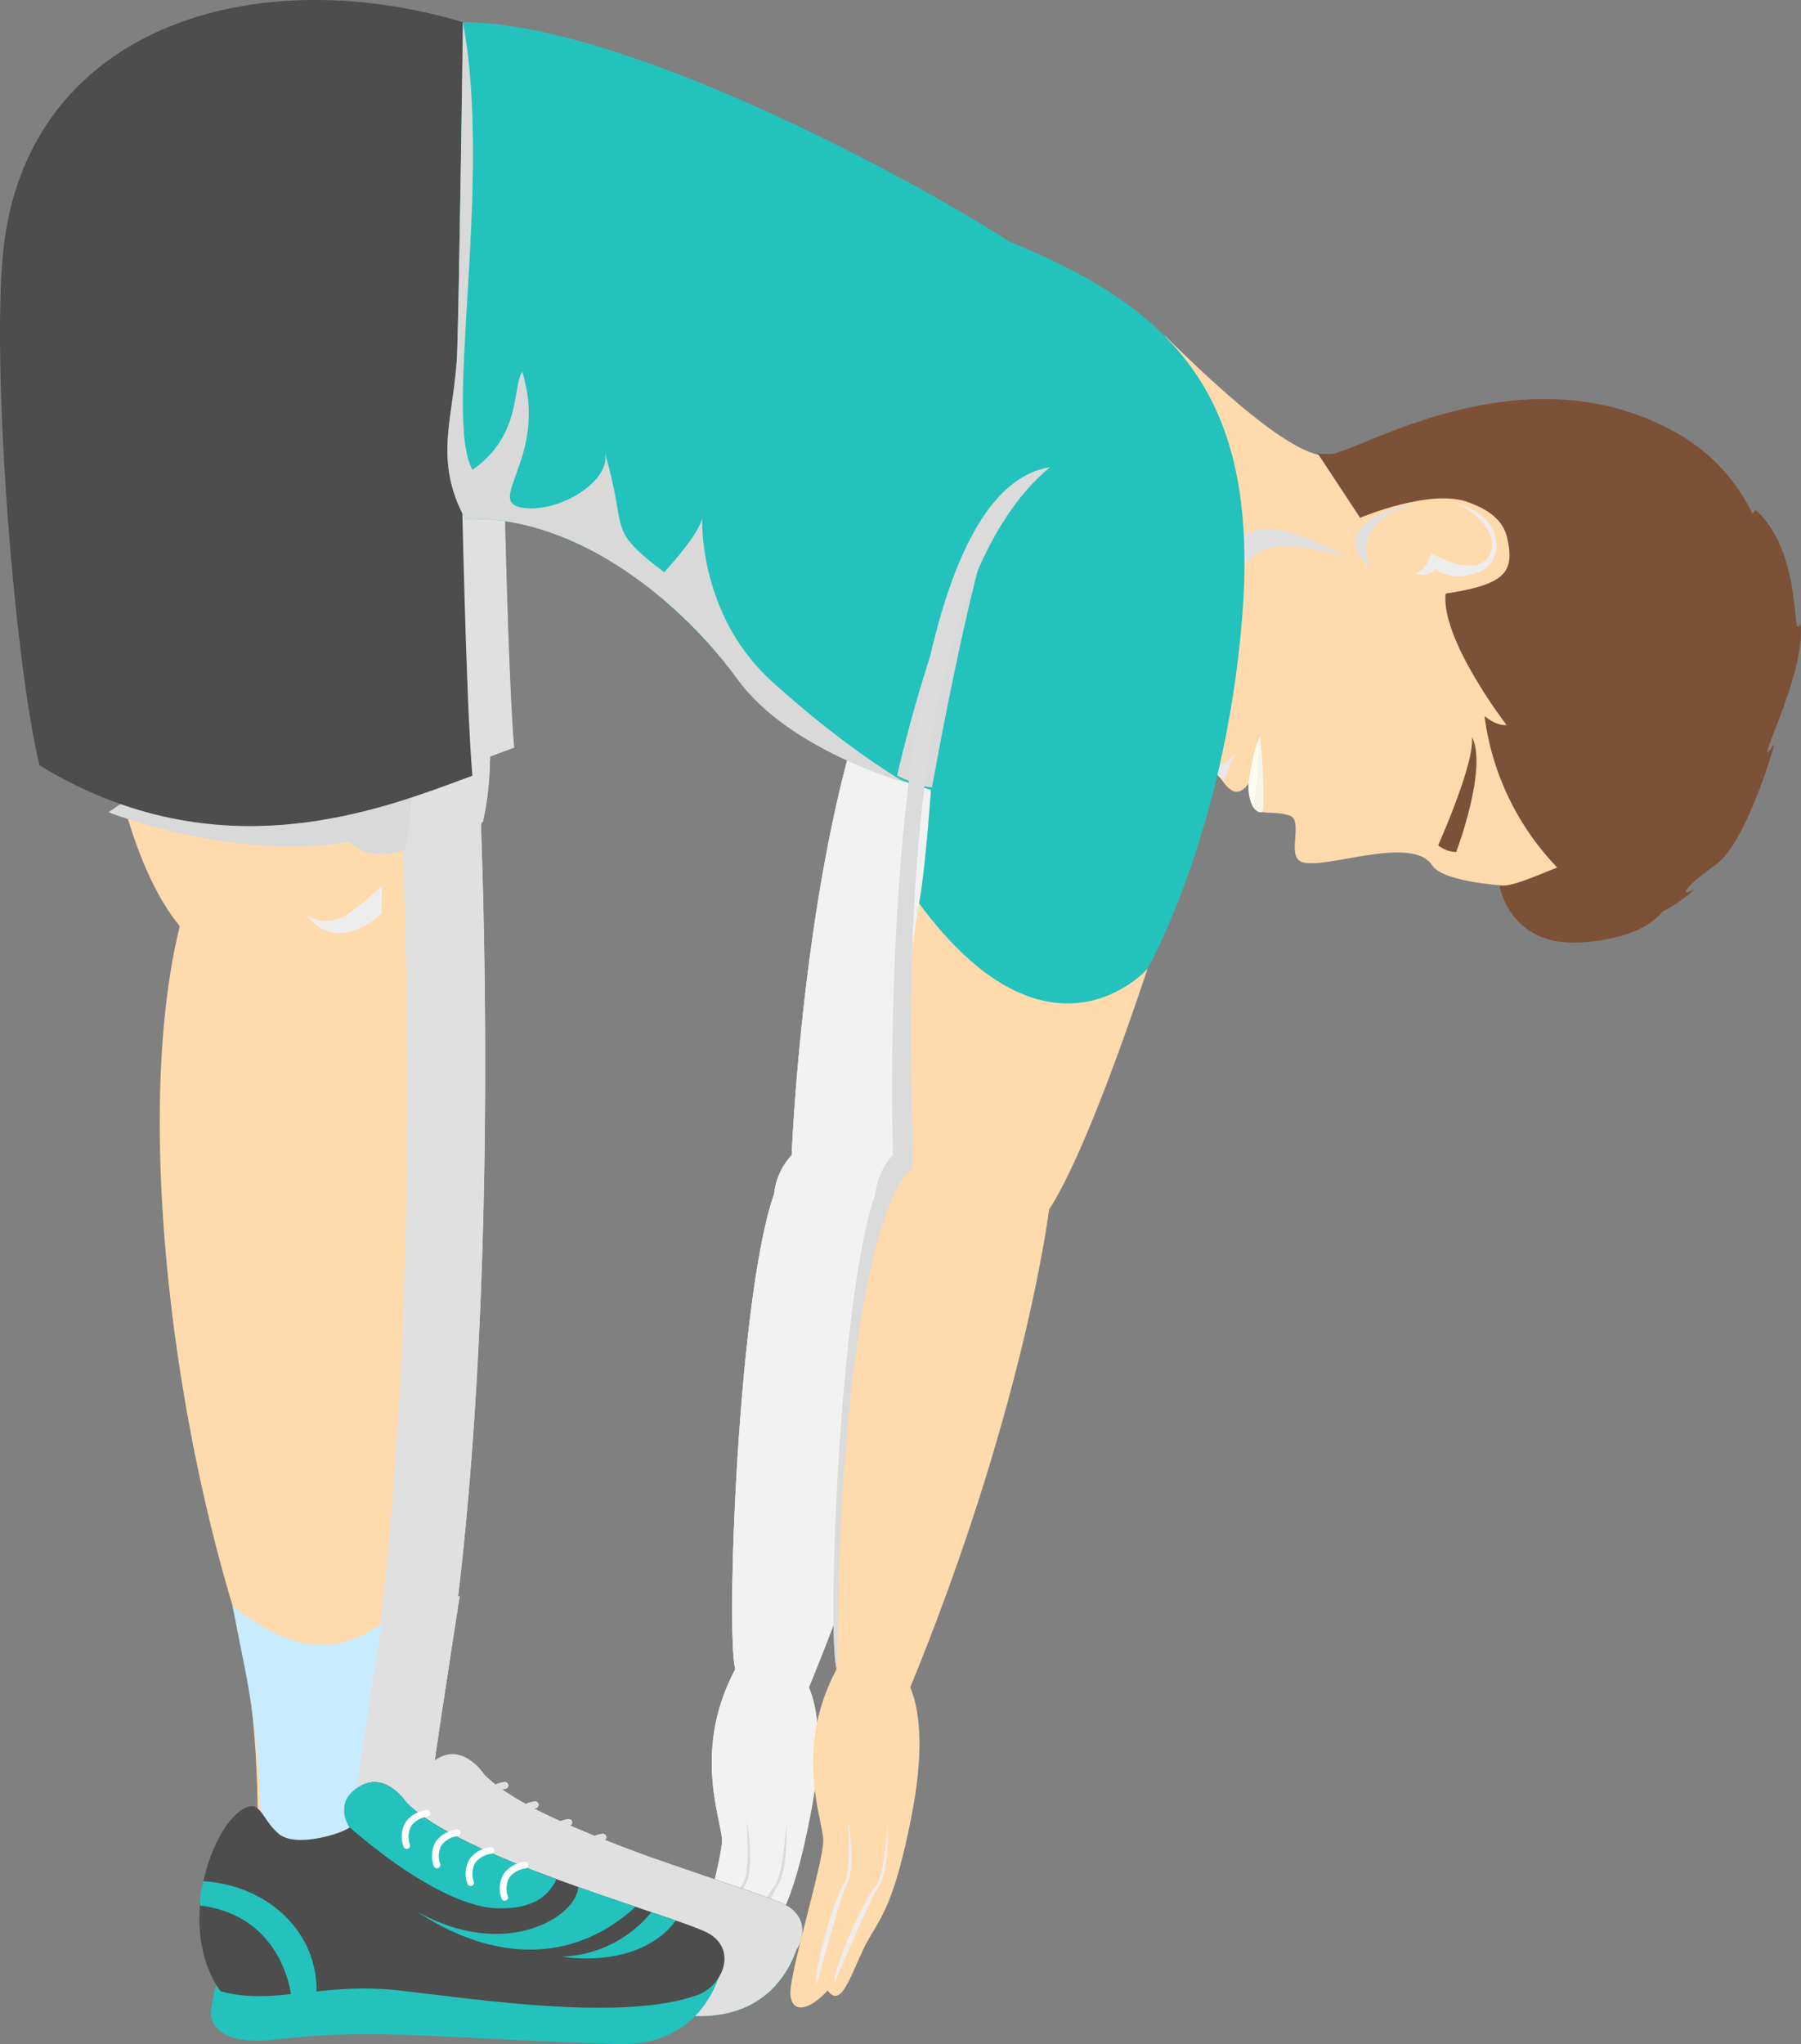 <svg xmlns="http://www.w3.org/2000/svg" width="268.043" height="304.188" viewBox="0 0 268.043 304.188">
  <rect x="0" y="0" width="268.043" height="304.188" fill="#808080" stroke="none"/>
  <g id="Grupo_449" data-name="Grupo 449" transform="translate(-353.802 -1420.727)">
    <g id="Grupo_392" data-name="Grupo 392">
      <g id="Grupo_391" data-name="Grupo 391">
        <path id="Caminho_999" data-name="Caminho 999" d="M489.439,1508.025l12.138,2.239c16.172-1.763,27.094-1.281,32.2-.525-1.782,2.569-7.877,12.936-8.032,20.281.688,2.938,6.174,4.289,8.14,5.34s1.838,2.059,3.2,2.952,2.541-.991,2.541-.991.023,3.051.98,3.848,3.065.244,5.111.919-.231,5.505,1.472,6.723c2.629,1.883,16.584-4.1,19.756.677,2.575,3.881,21.859,3.357,21.859,3.357a6.2,6.2,0,0,0,2.781,3.811c5.461,2.966,16.486-8.468,21.327-19.04s8.131-38.358-14.741-50.145c-20.456-10.542-40.883-.221-46.154,1.013-4.368,1.023-14.424-7.5-24.825-17.781C529.6,1489.463,489.439,1508.025,489.439,1508.025Z" fill="#ffdaad"/>
      </g>
    </g>
    <path id="Caminho_1000" data-name="Caminho 1000" d="M541.66,1541.578c.579-1.514-.283-11.275-.283-11.275a31.16,31.16,0,0,0-1.749,7.018C539.459,1540.135,540.655,1541.872,541.66,1541.578Z" fill="#f7f4eb" style="mix-blend-mode: multiply;isolation: isolate"/>
    <g id="Grupo_393" data-name="Grupo 393">
      <path id="Caminho_1001" data-name="Caminho 1001" d="M578.084,1500.664c1.324,5.524-.638,7.037-9.134,8.419,8.084-.011,11.2,9,11.234,10.69s7.22,4.427,13.082,4.291c2.792,6.031-4.526,28.746-4.526,28.746a6.2,6.2,0,0,0,2.759,3.826c5.444,3,16.535-8.372,21.437-18.917s12.12-41.237-10.683-53.157c-21.726-11.356-44.663,2.47-49.94,3.674a10.5,10.5,0,0,1-2.382-.012C559.935,1494.913,576.187,1492.747,578.084,1500.664Z" fill="#7d5137"/>
    </g>
    <g id="Grupo_394" data-name="Grupo 394">
      <path id="Caminho_1002" data-name="Caminho 1002" d="M567.845,1546.524a4.471,4.471,0,0,0,2.681.993s4.729-12.46,2.349-17.1C573.293,1534.346,567.845,1546.524,567.845,1546.524Z" fill="#7d5137"/>
    </g>
    <path id="Caminho_1003" data-name="Caminho 1003" d="M572.427,1495.518c-5.572-2.245-16.2,2.264-16.2,2.264l-6.319-9.6s9.995,2.919,11.3,3.251S572.427,1495.518,572.427,1495.518Z" fill="#7d5137"/>
    <path id="Caminho_1004" data-name="Caminho 1004" d="M540.316,1540.817c.537-3.226,1.061-10.514,1.061-10.514-.875,1.6-1.362,4.391-1.749,7.018A9.544,9.544,0,0,0,540.316,1540.817Z" fill="#fffcf2" style="mix-blend-mode: multiply;isolation: isolate"/>
    <path id="Caminho_1005" data-name="Caminho 1005" d="M565.372,1495.778c-4.219-.123-14.732,3.7-7.208,9.805C556.046,1502.863,556.906,1496.722,565.372,1495.778Z" fill="#e0e0e0" style="mix-blend-mode: multiply;isolation: isolate"/>
    <path id="Caminho_1006" data-name="Caminho 1006" d="M567.477,1505.4c2.54,2.1,7.613.931,8.629-1.588s.486-7.119-7.234-8.554c3.926.481,8.633,5.125,6.438,8.336s-8.482-.547-8.482-.547-.748,2.645-2.382,2.923A2.321,2.321,0,0,0,567.477,1505.4Z" fill="#ededed" style="mix-blend-mode: multiply;isolation: isolate"/>
    <path id="Caminho_1007" data-name="Caminho 1007" d="M591.073,1556.18c3.622,4.052,10.634.742,15-3.126-2.725,1.367-1.243-.577,3.041-3.622s8.134-15.593,8.775-17.979c-4.1,5.817,4.96-10.528,3.864-18.054-1.407,3.755.623-10.293-6.674-16.8C596.37,1521.668,591.073,1556.18,591.073,1556.18Z" fill="#7d5137"/>
    <path id="Caminho_1008" data-name="Caminho 1008" d="M554.344,1503.741s-8.53-2.769-12.144-1.3-8.422,7.3-8.422,7.3-4.148-.622-8.446-.787c5.954-1.471,7.137-2.139,7.137-2.139s4.5-7.035,9.441-7.318S554.344,1503.741,554.344,1503.741Z" fill="#e0e0e0" style="mix-blend-mode: multiply;isolation: isolate"/>
    <path id="Caminho_1009" data-name="Caminho 1009" d="M538.566,1532.047c-1.785,1.53-2.57,5.023-2.57,5.023a4.685,4.685,0,0,0-2.85-2.051C535.6,1535.454,538.566,1532.047,538.566,1532.047Z" fill="#e8e8e8" style="mix-blend-mode: multiply;isolation: isolate"/>
    <path id="Caminho_1010" data-name="Caminho 1010" d="M587.276,1551.5a39.888,39.888,0,0,1-12.536-24.221c1.931,1.595,3.285,1.339,3.285,1.339s-9.759-12.658-9.075-19.533c3.027-.592,8.712-.634,10.042-.142s11.572,4.147,13.985,8.188,6.123,7.3,6.148,12.35-2.866,21.746-3.854,23.4S587.276,1551.5,587.276,1551.5Z" fill="#7d5137"/>
    <path id="Caminho_1011" data-name="Caminho 1011" d="M592.235,1547.282c-7.8,2.723-12.936,5.537-15.256,5.232,0,0,1.393,9.019,11.9,8.459s12.642-5.064,12.642-5.064,1.754-8.329.257-8.882S592.235,1547.282,592.235,1547.282Z" fill="#7d5137"/>
    <g id="Grupo_401" data-name="Grupo 401">
      <g id="Grupo_395" data-name="Grupo 395">
        <path id="Caminho_1012" data-name="Caminho 1012" d="M474.049,1672.185c17.2-41.813,20.807-71.466,20.807-71.466,7.4-11.294,20.132-51.15,24.352-68.887s-.67-30.452-12.7-32.046c-31.159-4.129-34.878,92.835-34.878,92.835a10.089,10.089,0,0,0-2.611,5.793c-5.476,15.411-7.3,67.794-5.676,70.955C466.622,1672.555,474.049,1672.185,474.049,1672.185Z" fill="#ffdaad"/>
      </g>
      <g id="Grupo_397" data-name="Grupo 397" style="mix-blend-mode: multiply;isolation: isolate">
        <g id="Grupo_396" data-name="Grupo 396">
          <path id="Caminho_1013" data-name="Caminho 1013" d="M474.468,1594.748c.826-3.223,1.144-73.238,27.494-94.914-26.665,4.231-30.336,92.787-30.336,92.787a10.089,10.089,0,0,0-2.611,5.793c-5.476,15.411-7.3,67.794-5.676,70.955C463.733,1610.407,471.949,1595.977,474.468,1594.748Z" fill="#dbdbdb"/>
        </g>
      </g>
      <g id="Grupo_398" data-name="Grupo 398">
        <path id="Caminho_1014" data-name="Caminho 1014" d="M473.488,1670.583s3.915,4.584,1,19.865-5.254,16.08-7.275,20.345-3.368,8.843-5.309,6.14c-2.433,2.68-5.147,3.673-5.53.792s4.985-19.972,4.878-23.2-4.645-13.912,2.473-26.292C470.959,1655.867,473.488,1670.583,473.488,1670.583Z" fill="#ffdaad"/>
      </g>
      <g id="Grupo_399" data-name="Grupo 399" style="mix-blend-mode: multiply;isolation: isolate">
        <path id="Caminho_1015" data-name="Caminho 1015" d="M462.877,1715.614c-.952,2.968,5.023-11.95,6.649-14.211s1.306-9.361,1.306-9.361-.488,8.183-1.859,9.494S462.915,1713.124,462.877,1715.614Z" fill="#ededed"/>
      </g>
      <g id="Grupo_400" data-name="Grupo 400" style="mix-blend-mode: multiply;isolation: isolate">
        <path id="Caminho_1016" data-name="Caminho 1016" d="M460.209,1715.808c-.542,3.069,3.363-12.519,4.669-14.979s.03-9.451.03-9.451.621,8.173-.56,9.658S459.91,1713.336,460.209,1715.808Z" fill="#ededed"/>
      </g>
    </g>
    <g id="Grupo_406" data-name="Grupo 406" style="mix-blend-mode: multiply;isolation: isolate">
      <g id="Grupo_402" data-name="Grupo 402">
        <path id="Caminho_1017" data-name="Caminho 1017" d="M473.488,1670.583s3.915,4.584,1,19.865-5.254,16.08-7.275,20.345-3.368,8.843-5.309,6.14c-2.433,2.68-5.147,3.673-5.53.792s4.985-19.972,4.878-23.2-4.645-13.912,2.473-26.292C470.959,1655.867,473.488,1670.583,473.488,1670.583Z" fill="#f2f2f2"/>
      </g>
      <g id="Grupo_403" data-name="Grupo 403" style="mix-blend-mode: multiply;isolation: isolate">
        <path id="Caminho_1018" data-name="Caminho 1018" d="M462.877,1715.614c-.952,2.968,5.023-11.95,6.649-14.211s1.306-9.361,1.306-9.361-.488,8.183-1.859,9.494S462.915,1713.124,462.877,1715.614Z" fill="#dbdbdb"/>
      </g>
      <g id="Grupo_404" data-name="Grupo 404" style="mix-blend-mode: multiply;isolation: isolate">
        <path id="Caminho_1019" data-name="Caminho 1019" d="M460.209,1715.808c-.542,3.069,3.363-12.519,4.669-14.979s.03-9.451.03-9.451.621,8.173-.56,9.658S459.91,1713.336,460.209,1715.808Z" fill="#dbdbdb"/>
      </g>
      <g id="Grupo_405" data-name="Grupo 405">
        <path id="Caminho_1020" data-name="Caminho 1020" d="M474.049,1672.185c17.2-41.813,20.807-71.466,20.807-71.466,7.4-11.294,20.132-51.15,24.352-68.887s-.67-30.452-12.7-32.046c-31.159-4.129-34.878,92.835-34.878,92.835a10.089,10.089,0,0,0-2.611,5.793c-5.476,15.411-7.3,67.794-5.676,70.955C466.622,1672.555,474.049,1672.185,474.049,1672.185Z" fill="#f2f2f2"/>
      </g>
    </g>
    <g id="Grupo_424" data-name="Grupo 424">
      <g id="Grupo_407" data-name="Grupo 407">
        <path id="Caminho_1021" data-name="Caminho 1021" d="M423.476,1500.317s12.885,53.573-11.57,59.5c-16.4,3.975-36.69-1.8-35.488-76.4.783-48.636,36.92-11.374,40.928-.988S423.476,1500.317,423.476,1500.317Z" fill="#ffdaad"/>
      </g>
      <g id="Grupo_408" data-name="Grupo 408">
        <path id="Caminho_1022" data-name="Caminho 1022" d="M424.978,1534.18s5.841,105.787-10.225,163.043c-4.36,1.8-11-7.974-11-7.974s-2.019-18.659-6.214-32.638c-13.568-45.213-19.984-107.174-.535-120.595C423.723,1517.577,424.978,1534.18,424.978,1534.18Z" fill="#ffdaad"/>
      </g>
      <path id="Caminho_1023" data-name="Caminho 1023" d="M397.538,1656.611c.528,2.724,1.077,5.524,1.663,8.451,3.088,15.427,4.993,26.747,4.993,26.747s6.456,15,11.261,13.334c1.731-14.011,4.145-30.191,6.774-46.957C414.831,1663.382,405.659,1663.036,397.538,1656.611Z" fill="#c9ebff"/>
      <path id="Caminho_1024" data-name="Caminho 1024" d="M381.539,1537.439s18.677,7.343,35.877,4.4c3.157,3.266,8.255,1.2,8.255,1.2s2.53-10.011-.266-19.972C410.382,1517.082,381.539,1537.439,381.539,1537.439Z" fill="#d9d9d9" style="mix-blend-mode: multiply;isolation: isolate"/>
      <path id="Caminho_1025" data-name="Caminho 1025" d="M430.348,1532c-.972-10.748-1.64-45.836-1.64-45.836s16.106-18.969.757-59.792c-31.07-9.229-64.534-5.851-68.78,26.154-2.107,15.887,1.286,61.573,5.237,77.943C392.682,1546.806,417.007,1536.953,430.348,1532Z" fill="#4d4d4d"/>
      <g id="Grupo_409" data-name="Grupo 409" style="mix-blend-mode: multiply;isolation: isolate">
        <path id="Caminho_1026" data-name="Caminho 1026" d="M422.243,1548.41c-4.8,4.324-7.172,6.571-11.231,4.372,4.939,6.1,11.226-.289,11.226-.289Z" fill="#ededed"/>
      </g>
      <g id="Grupo_423" data-name="Grupo 423">
        <g id="Grupo_410" data-name="Grupo 410" style="mix-blend-mode: multiply;isolation: isolate">
          <path id="Caminho_1027" data-name="Caminho 1027" d="M417.682,1711.654c.813-2.809,1.581-5.681,2.325-8.58-4.985-2.3-9.681,3.958-11.12,3.064-4.728-2.935-3.763-10.678-7.3-10.031h0c-.2,2.5-.431,4.1-.431,4.1S412.966,1713.56,417.682,1711.654Z" fill="#d9d9d9"/>
        </g>
        <g id="Grupo_422" data-name="Grupo 422">
          <g id="Grupo_411" data-name="Grupo 411">
            <path id="Caminho_1028" data-name="Caminho 1028" d="M399.839,1707.668s-2.154,1.743-3,7.928c-.278,2.024,1.159,5.464,9.571,4.485,15.2-1.77,22.244-.23,50.867.665,14.364.448,15.868-12.96,15.868-12.96s-3.989.994-14.328.393-13-1.005-29.866-2.775-25.687-3.081-26.478-3.207S399.839,1707.668,399.839,1707.668Z" fill="#24c2bc"/>
          </g>
          <g id="Grupo_412" data-name="Grupo 412">
            <path id="Caminho_1029" data-name="Caminho 1029" d="M401.475,1685.858c-5.047,3.182-9.675,18.1-3.246,27.039,7.964,2.2,15.041-1.421,26.628-.115,11.329,1.278,33.412,4.719,44.506.622,3.952-1.61,5.874-7.244.852-9.45-6.737-2.958-36.423-11.053-44.337-19.17,0,0-2.831-4.318-6.446-2.621s-2.478,5.894-1.965,6.34c-1.14.923-8.042,3.114-10.6.945S404.215,1684.131,401.475,1685.858Z" fill="#4d4d4d"/>
          </g>
          <g id="Grupo_413" data-name="Grupo 413">
            <path id="Caminho_1030" data-name="Caminho 1030" d="M425.878,1684.784s-2.831-4.318-6.446-2.621c-1.976.929-2.811,2.244-2.8,3.644a4.318,4.318,0,0,0,.84,2.7s12.915,11.713,21.88,12.035c5.664.2,7.829-2.108,8.877-4.31C439.58,1692.921,430.117,1689.132,425.878,1684.784Z" fill="#24c2bc"/>
          </g>
          <g id="Grupo_415" data-name="Grupo 415">
            <g id="Grupo_414" data-name="Grupo 414">
              <path id="Caminho_1031" data-name="Caminho 1031" d="M430.478,1694.6a.5.5,0,0,1-.518-.366,4.291,4.291,0,0,1,.376-3.7,4.563,4.563,0,0,1,3.065-1.722.5.5,0,0,1,.1,1,3.581,3.581,0,0,0-2.342,1.3,3.357,3.357,0,0,0-.232,2.857.5.5,0,0,1-.448.633Z" fill="#fff"/>
            </g>
          </g>
          <g id="Grupo_417" data-name="Grupo 417">
            <g id="Grupo_416" data-name="Grupo 416">
              <path id="Caminho_1032" data-name="Caminho 1032" d="M425.978,1691.713a.5.5,0,0,1-.517-.367,4.289,4.289,0,0,1,.375-3.7,4.554,4.554,0,0,1,3.066-1.722.5.5,0,0,1,.1,1,3.58,3.58,0,0,0-2.343,1.3,3.358,3.358,0,0,0-.231,2.857.5.5,0,0,1-.35.617A.583.583,0,0,1,425.978,1691.713Z" fill="#fff"/>
            </g>
          </g>
          <g id="Grupo_419" data-name="Grupo 419">
            <g id="Grupo_418" data-name="Grupo 418">
              <path id="Caminho_1033" data-name="Caminho 1033" d="M435.488,1697.228a.5.5,0,0,1-.517-.367,4.288,4.288,0,0,1,.375-3.7,4.556,4.556,0,0,1,3.066-1.723.5.5,0,0,1,.1,1h0a3.584,3.584,0,0,0-2.343,1.3,3.357,3.357,0,0,0-.231,2.857.5.5,0,0,1-.35.617A.7.7,0,0,1,435.488,1697.228Z" fill="#fff"/>
            </g>
          </g>
          <g id="Grupo_421" data-name="Grupo 421">
            <g id="Grupo_420" data-name="Grupo 420">
              <path id="Caminho_1034" data-name="Caminho 1034" d="M440.564,1699.418a.5.5,0,0,1-.517-.366,4.291,4.291,0,0,1,.375-3.7,4.553,4.553,0,0,1,3.066-1.722.512.512,0,0,1,.547.45.5.5,0,0,1-.448.547,3.584,3.584,0,0,0-2.343,1.3,3.36,3.36,0,0,0-.232,2.857.5.5,0,0,1-.349.616A.425.425,0,0,1,440.564,1699.418Z" fill="#fff"/>
            </g>
          </g>
        </g>
        <path id="Caminho_1035" data-name="Caminho 1035" d="M451.465,1697.381c-.14,4.275-10.727,11.186-24.127,3.584,12.723,8.431,24.391,7.011,32.655-.641C457.613,1699.517,451.465,1697.381,451.465,1697.381Z" fill="#24c2bc"/>
        <path id="Caminho_1036" data-name="Caminho 1036" d="M395.689,1696.526c9.334.569,16.96,7.307,16.827,16.393-2.574,1.992-3.817.416-3.817.416s-1.21-11.686-13.535-13.2A11.687,11.687,0,0,1,395.689,1696.526Z" fill="#24c2bc"/>
        <path id="Caminho_1037" data-name="Caminho 1037" d="M462.354,1701.122a17.892,17.892,0,0,1-13.378,6.615c7.118,1.037,13.819-.872,17-5.377C464.878,1701.98,462.354,1701.122,462.354,1701.122Z" fill="#24c2bc"/>
      </g>
    </g>
    <path id="Caminho_1038" data-name="Caminho 1038" d="M470.215,1703.954c-.975-.427-2.441-.966-4.24-1.594h0l-.171-.059c-1.019-.354-2.145-.738-3.353-1.146l-.1-.034h0l-2.361-.8h0c-2.21-.75-7.663-2.642-8.43-2.909-1.9-.676-3.83-1.383-5.746-2.115q-1-.39-2.009-.788a.47.47,0,0,0,.227-.429.512.512,0,0,0-.547-.45,4.925,4.925,0,0,0-1.148.29c-1.251-.508-2.491-1.024-3.7-1.552a.476.476,0,0,0,.322-.479.5.5,0,0,0-.547-.45,4.923,4.923,0,0,0-1.179.3c-1.37-.625-2.679-1.261-3.908-1.9.1-.018.169-.029.175-.029a.5.5,0,0,0-.1-1,5.216,5.216,0,0,0-1.315.362,39.565,39.565,0,0,1-3.514-2.164,4.041,4.041,0,0,1,.429-.086.5.5,0,0,0-.1-1,5.207,5.207,0,0,0-1.315.362,16.515,16.515,0,0,1-1.709-1.506s-2.831-4.318-6.446-2.62a6.684,6.684,0,0,0-.93.559c.564-3.876,1.155-7.836,1.767-11.854.037-.24.073-.481.11-.722q.9-5.908,1.85-11.96c-.083.058-.17.107-.254.164,5.228-43.742,4.155-94.291,3.408-114.8.035-.146.067-.294.1-.441.116-.041.188-.07.188-.07a43.865,43.865,0,0,0,1.041-9.061c.013-.215.032-.429.043-.646,1.27-.466,2.473-.918,3.593-1.333-.972-10.748-1.64-45.836-1.64-45.836s16.106-18.97.757-59.792c-31.07-9.229-64.534-5.851-68.78,26.154-2.107,15.887,1.286,61.573,5.237,77.943a61.988,61.988,0,0,0,15.554,6.855,48.536,48.536,0,0,0,6.235,13.961c-6.975,24.674-.749,70.084,9.827,105.325.528,2.724,1.077,5.524,1.663,8.451,1.677,8.379,3,15.526,3.865,20.326a2.312,2.312,0,0,0-1.591.47c-2.41,1.52-4.711,5.725-5.771,10.669h-.015a11.687,11.687,0,0,0-.525,3.606l.018,0a19.784,19.784,0,0,0,2.438,11.777,23.936,23.936,0,0,0-.786,3.684c-.278,2.024,1.159,5.464,9.571,4.485,15.2-1.77,22.244-.23,50.867.665,9.85.307,13.651-5.9,15.068-9.833C473.835,1708.581,473.653,1705.464,470.215,1703.954Z" fill="#e0e0e0" style="mix-blend-mode: multiply;isolation: isolate"/>
    <g id="Grupo_425" data-name="Grupo 425">
      <path id="Caminho_1039" data-name="Caminho 1039" d="M411.867,1504.476s12.885,53.573-11.57,59.5c-16.4,3.974-30.825-2.1-35.488-76.4-3.046-48.547,36.921-11.375,40.928-.988S411.867,1504.476,411.867,1504.476Z" fill="#ffdaad"/>
    </g>
    <g id="Grupo_426" data-name="Grupo 426">
      <path id="Caminho_1040" data-name="Caminho 1040" d="M413.369,1538.338s5.842,105.787-10.225,163.044c-4.359,1.8-11-7.974-11-7.974s.46-19.761-3.735-33.74c-13.568-45.213-16.35-107.228,3.1-120.649C418.227,1520.58,413.369,1538.338,413.369,1538.338Z" fill="#ffdaad"/>
    </g>
    <path id="Caminho_1041" data-name="Caminho 1041" d="M388.408,1659.668c.528,2.724,1.077,5.524,1.663,8.451a127.63,127.63,0,0,1,2.514,27.848s6.457,15,11.262,13.334c1.73-14.011,4.145-30.19,6.774-46.957C403.222,1667.54,396.529,1666.092,388.408,1659.668Z" fill="#c9ebff"/>
    <path id="Caminho_1042" data-name="Caminho 1042" d="M369.93,1541.6s18.677,7.343,35.877,4.4c3.157,3.266,8.256,1.2,8.256,1.2s2.529-10.012-.267-19.972C398.773,1521.24,369.93,1541.6,369.93,1541.6Z" fill="#d9d9d9" style="mix-blend-mode: multiply;isolation: isolate"/>
    <g id="Grupo_427" data-name="Grupo 427">
      <path id="Caminho_1043" data-name="Caminho 1043" d="M489.127,1672.185c17.2-41.813,20.807-71.466,20.807-71.466,7.406-11.294,20.133-51.15,24.353-68.887s-.671-30.452-12.7-32.046c-31.159-4.129-34.878,92.835-34.878,92.835a10.09,10.09,0,0,0-2.611,5.793c-5.476,15.411-7.3,67.794-5.676,70.955C481.7,1672.555,489.127,1672.185,489.127,1672.185Z" fill="#ffdaad"/>
    </g>
    <g id="Grupo_428" data-name="Grupo 428">
      <path id="Caminho_1044" data-name="Caminho 1044" d="M488.567,1670.583s3.915,4.584,1,19.865-5.254,16.08-7.275,20.345-3.369,8.843-5.309,6.14c-2.433,2.68-5.148,3.673-5.53.792s4.985-19.972,4.878-23.2-4.645-13.912,2.473-26.292C486.037,1655.867,488.567,1670.583,488.567,1670.583Z" fill="#ffdaad"/>
    </g>
    <g id="Grupo_429" data-name="Grupo 429" style="mix-blend-mode: multiply;isolation: isolate">
      <path id="Caminho_1045" data-name="Caminho 1045" d="M477.955,1715.614c-.951,2.968,5.024-11.95,6.65-14.211s1.306-9.361,1.306-9.361-.488,8.183-1.859,9.494S477.993,1713.124,477.955,1715.614Z" fill="#ededed"/>
    </g>
    <g id="Grupo_430" data-name="Grupo 430" style="mix-blend-mode: multiply;isolation: isolate">
      <path id="Caminho_1046" data-name="Caminho 1046" d="M475.288,1715.808c-.542,3.069,3.363-12.519,4.669-14.979s.029-9.451.029-9.451.622,8.173-.559,9.658S474.989,1713.336,475.288,1715.808Z" fill="#ededed"/>
    </g>
    <path id="Caminho_1047" data-name="Caminho 1047" d="M424.11,1536.159c-.972-10.747-1.64-45.835-1.64-45.835s15.582-25.474.233-66.3c-31.07-9.229-64.01.653-68.255,32.658-2.108,15.887,1.285,61.572,5.236,77.943C386.444,1550.964,410.769,1541.112,424.11,1536.159Z" fill="#4d4d4d"/>
    <path id="Caminho_1048" data-name="Caminho 1048" d="M422.7,1424.028c23.314,0,65.66,22.534,81.336,32.658,25.8,10.451,37.23,24.167,34.618,56.172s-14.079,52.051-14.079,52.051-14.546,16.554-33.978-9.736c.911-4.861,1.755-16.9,1.755-16.9s-21.137-5.871-28.812-16.485-23.313-24.475-40.5-23.831c-4.945-9.153-1.516-15.358-1.189-24.992S422.7,1424.028,422.7,1424.028Z" fill="#24c2bc"/>
    <path id="Caminho_1049" data-name="Caminho 1049" d="M492.521,1537.861s6.8-38.265,10.886-44.143c-9.825,13.832-16.083,42.426-16.083,42.426S490.9,1537.956,492.521,1537.861Z" fill="#d9d9d9" style="mix-blend-mode: multiply;isolation: isolate"/>
    <g id="Grupo_431" data-name="Grupo 431" style="mix-blend-mode: multiply;isolation: isolate">
      <path id="Caminho_1050" data-name="Caminho 1050" d="M458.318,1497.4s-.007.17-.012.419A.89.89,0,0,0,458.318,1497.4Z" fill="#d9d9d9"/>
      <path id="Caminho_1051" data-name="Caminho 1051" d="M423.039,1497.953c17.191-.644,32.829,13.218,40.5,23.831s24.983,15.4,24.983,15.4-8.436-4.735-19.758-14.968c-10.241-9.256-10.5-22.038-10.462-24.4-.149.811-1.044,2.991-5.649,8.072-8.926-6.75-5.225-5.879-8.926-18.071,1.523,4.137-6.532,9.362-12.193,8.462s3.919-7.591,0-20.219c-1.524,2.177,0,9.362-7.4,14.587-4.389-7.585,3.048-42.673-1.433-66.622,0,0-.527,39.3-.853,48.933S418.094,1488.8,423.039,1497.953Z" fill="#d9d9d9"/>
    </g>
    <g id="Grupo_432" data-name="Grupo 432" style="mix-blend-mode: multiply;isolation: isolate">
      <path id="Caminho_1052" data-name="Caminho 1052" d="M410.634,1552.569c-4.8,4.323-7.172,6.57-11.231,4.371,4.939,6.1,11.226-.289,11.226-.289Z" fill="#ededed"/>
    </g>
    <g id="Grupo_446" data-name="Grupo 446">
      <g id="Grupo_433" data-name="Grupo 433" style="mix-blend-mode: multiply;isolation: isolate">
        <path id="Caminho_1053" data-name="Caminho 1053" d="M406.073,1715.813c.813-2.81,1.581-5.682,2.326-8.58-4.986-2.305-9.682,3.957-11.121,3.064-4.727-2.936-3.763-10.679-7.3-10.031h0c-.2,2.5-.432,4.1-.432,4.1S401.358,1717.718,406.073,1715.813Z" fill="#d9d9d9"/>
      </g>
      <g id="Grupo_445" data-name="Grupo 445">
        <g id="Grupo_434" data-name="Grupo 434">
          <path id="Caminho_1054" data-name="Caminho 1054" d="M388.231,1711.827s-2.155,1.743-3,7.928c-.278,2.024,1.158,5.464,9.57,4.485,15.2-1.77,22.244-.23,50.868.664,14.364.449,15.867-12.96,15.867-12.96s-3.988.995-14.327.393-13-1-29.867-2.775-25.686-3.081-26.478-3.206S388.231,1711.827,388.231,1711.827Z" fill="#24c2bc"/>
        </g>
        <g id="Grupo_435" data-name="Grupo 435">
          <path id="Caminho_1055" data-name="Caminho 1055" d="M389.867,1690.017c-5.047,3.182-9.676,18.1-3.246,27.039,7.963,2.2,15.04-1.421,26.627-.115,11.329,1.277,33.412,4.719,44.506.622,3.952-1.61,5.875-7.245.853-9.45-6.738-2.958-36.424-11.053-44.338-19.171,0,0-2.831-4.318-6.445-2.62s-2.479,5.894-1.966,6.34c-1.139.922-8.041,3.114-10.6.945S392.606,1688.29,389.867,1690.017Z" fill="#4d4d4d"/>
        </g>
        <g id="Grupo_436" data-name="Grupo 436">
          <path id="Caminho_1056" data-name="Caminho 1056" d="M414.269,1688.942s-2.831-4.318-6.445-2.62c-1.976.928-2.811,2.243-2.8,3.644a4.315,4.315,0,0,0,.839,2.7s12.916,11.713,21.88,12.034c5.664.2,7.829-2.108,8.877-4.309C427.971,1697.08,418.509,1693.291,414.269,1688.942Z" fill="#24c2bc"/>
        </g>
        <g id="Grupo_438" data-name="Grupo 438">
          <g id="Grupo_437" data-name="Grupo 437">
            <path id="Caminho_1057" data-name="Caminho 1057" d="M418.869,1698.757a.5.5,0,0,1-.517-.367,4.29,4.29,0,0,1,.375-3.7,4.553,4.553,0,0,1,3.066-1.722.5.5,0,0,1,.1,1,3.586,3.586,0,0,0-2.343,1.3,3.357,3.357,0,0,0-.231,2.857.5.5,0,0,1-.35.616A.483.483,0,0,1,418.869,1698.757Z" fill="#fff"/>
          </g>
        </g>
        <g id="Grupo_440" data-name="Grupo 440">
          <g id="Grupo_439" data-name="Grupo 439">
            <path id="Caminho_1058" data-name="Caminho 1058" d="M414.37,1695.871a.5.5,0,0,1-.518-.366,4.291,4.291,0,0,1,.375-3.7,4.555,4.555,0,0,1,3.066-1.722.5.5,0,0,1,.1,1,3.577,3.577,0,0,0-2.342,1.3,3.354,3.354,0,0,0-.232,2.857.5.5,0,0,1-.349.616A.425.425,0,0,1,414.37,1695.871Z" fill="#fff"/>
          </g>
        </g>
        <g id="Grupo_442" data-name="Grupo 442">
          <g id="Grupo_441" data-name="Grupo 441">
            <path id="Caminho_1059" data-name="Caminho 1059" d="M423.88,1701.386a.5.5,0,0,1-.518-.366,4.291,4.291,0,0,1,.375-3.7,4.558,4.558,0,0,1,3.066-1.722.5.5,0,0,1,.1,1h0a3.59,3.59,0,0,0-2.343,1.3,3.356,3.356,0,0,0-.232,2.858.5.5,0,0,1-.349.616A.483.483,0,0,1,423.88,1701.386Z" fill="#fff"/>
          </g>
        </g>
        <g id="Grupo_444" data-name="Grupo 444">
          <g id="Grupo_443" data-name="Grupo 443">
            <path id="Caminho_1060" data-name="Caminho 1060" d="M428.956,1703.577a.5.5,0,0,1-.518-.367,4.289,4.289,0,0,1,.375-3.7,4.554,4.554,0,0,1,3.066-1.722.512.512,0,0,1,.548.449.5.5,0,0,1-.449.548,3.58,3.58,0,0,0-2.342,1.3,3.354,3.354,0,0,0-.232,2.857.5.5,0,0,1-.349.617A.6.6,0,0,1,428.956,1703.577Z" fill="#fff"/>
          </g>
        </g>
      </g>
      <path id="Caminho_1061" data-name="Caminho 1061" d="M439.856,1701.54c-.139,4.274-10.726,11.185-24.127,3.583,12.723,8.432,24.391,7.012,32.655-.641C446.005,1703.676,439.856,1701.54,439.856,1701.54Z" fill="#24c2bc"/>
      <path id="Caminho_1062" data-name="Caminho 1062" d="M384.08,1700.684c9.334.569,16.961,7.307,16.828,16.394-2.574,1.991-3.817.415-3.817.415s-1.211-11.686-13.536-13.2A11.688,11.688,0,0,1,384.08,1700.684Z" fill="#24c2bc"/>
      <path id="Caminho_1063" data-name="Caminho 1063" d="M450.746,1705.28a17.892,17.892,0,0,1-13.379,6.616c7.118,1.037,13.819-.872,17-5.377C453.269,1706.139,450.746,1705.28,450.746,1705.28Z" fill="#24c2bc"/>
    </g>
    <g id="Grupo_448" data-name="Grupo 448" style="mix-blend-mode: multiply;isolation: isolate">
      <g id="Grupo_447" data-name="Grupo 447">
        <path id="Caminho_1064" data-name="Caminho 1064" d="M489.547,1594.748c.826-3.223-5.817-82.817,20.532-104.493-26.664,4.23-23.374,102.366-23.374,102.366a10.09,10.09,0,0,0-2.611,5.793c-5.476,15.411-7.3,67.794-5.676,70.955C478.811,1610.407,487.027,1595.977,489.547,1594.748Z" fill="#dbdbdb"/>
      </g>
    </g>
  </g>
</svg>
